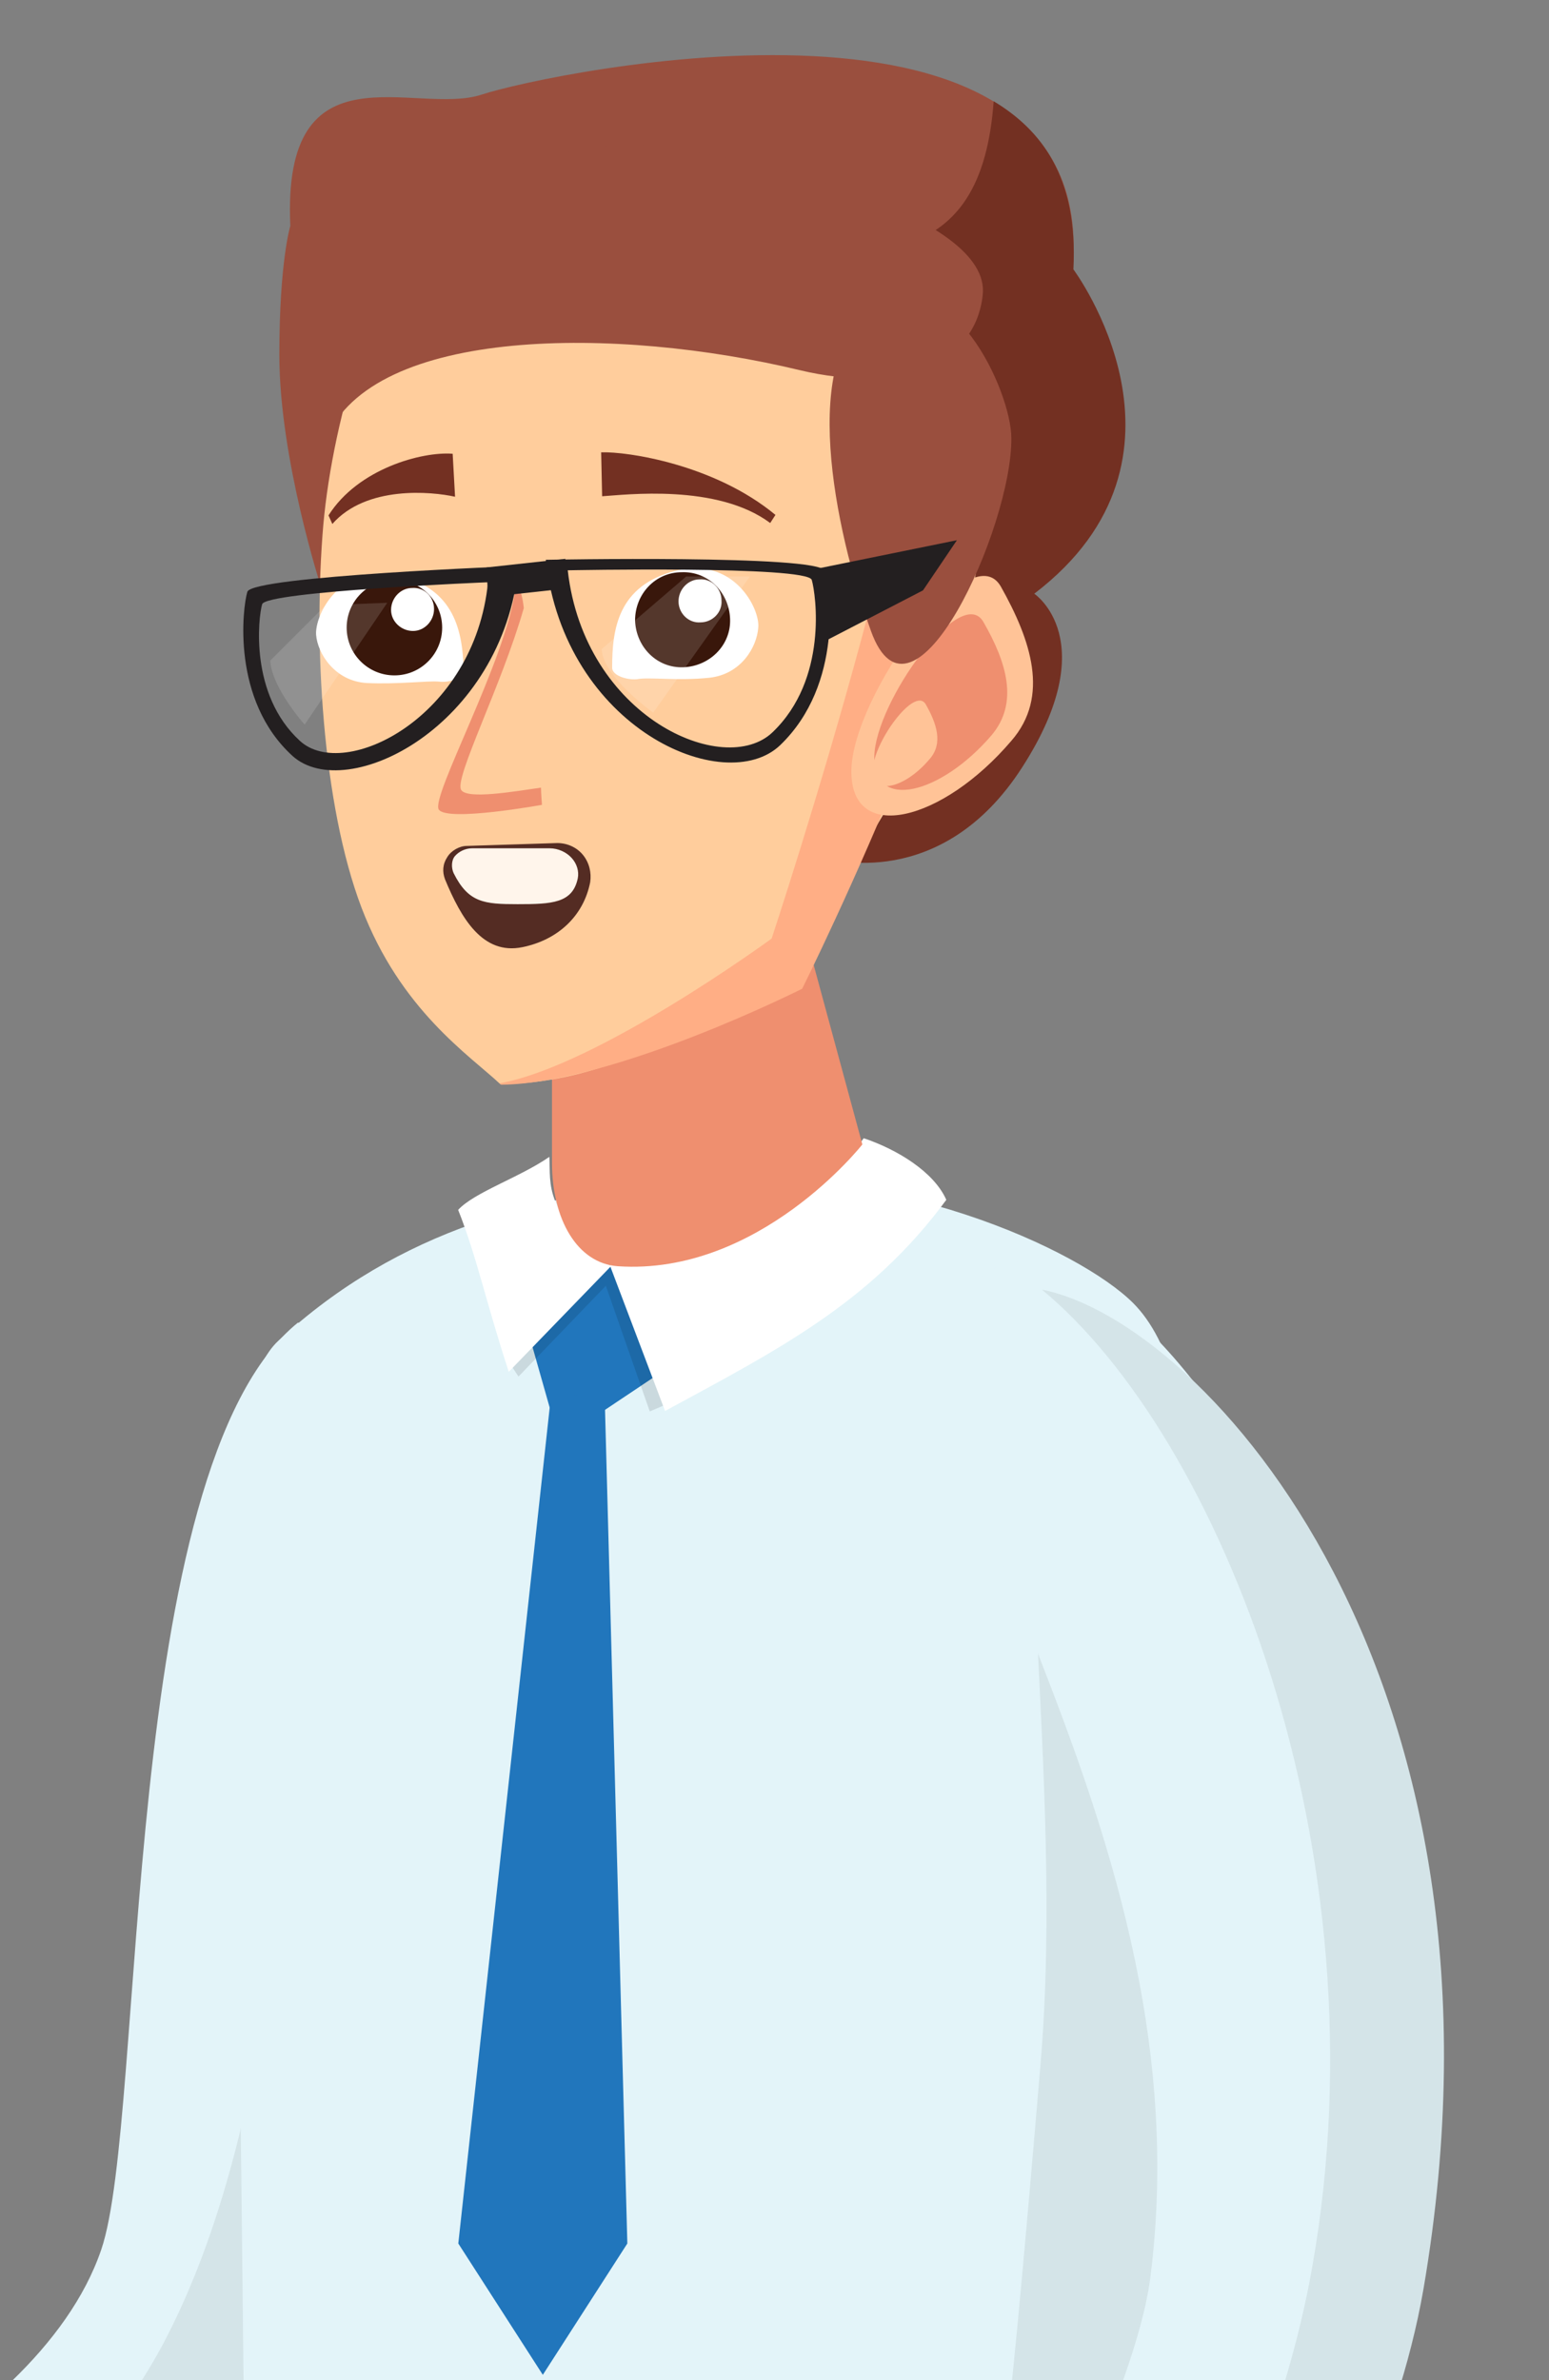 <?xml version="1.0" encoding="utf-8"?>
<!-- Generator: Adobe Illustrator 24.0.3, SVG Export Plug-In . SVG Version: 6.00 Build 0)  -->
<svg version="1.1" id="Layer_1" xmlns:serif="http://www.serif.com/"
	 xmlns="http://www.w3.org/2000/svg" xmlns:xlink="http://www.w3.org/1999/xlink" x="0px" y="0px" width="324.4px" height="498.3px"
	 viewBox="0 0 324.4 498.3" style="enable-background:new 0 0 324.4 498.3;" xml:space="preserve">
<rect x="0" y="0" width="324.4" height="498.3" fill="#808080" stroke="none"/>
<style type="text/css">
	.st0{fill:#FFB882;}
	.st1{fill:#E3F4F9;}
	.st2{fill:#D4E4E8;}
	.st3{fill:#CEA895;}
	.st4{fill-rule:evenodd;clip-rule:evenodd;fill:#2176BC;}
	.st5{fill-rule:evenodd;clip-rule:evenodd;fill-opacity:0.11;}
	.st6{fill-rule:evenodd;clip-rule:evenodd;fill:#FFFFFF;}
	.st7{fill:#9A4F3E;}
	.st8{fill:#733022;}
	.st9{fill:#EF8F6F;}
	.st10{fill:#FFCD9C;}
	.st11{fill:#FFAE85;}
	.st12{fill:#FFC397;}
	.st13{fill:#542C23;}
	.st14{fill:#FFF5EB;}
	.st15{fill:#FFFFFF;}
	.st16{fill:#39170B;}
	.st17{fill:#231F20;}
	.st18{opacity:0.14;fill:#FFFFFF;enable-background:new    ;}
</style>
<g>
	<g>
		<g>
			<path class="st0" d="M-81.2,547.9l21.3,42.5c7-6.7,23.4-14.7,28.3-15.7l-11.1-38.5C-42.8,536.1-64.7,548.4-81.2,547.9z"/>
			<path class="st0" d="M-64.7,548.4c-3.3-0.7-12.3,0-19.3-0.7c-8.2-0.8-31.6-17-34-14.9c-3.6,3.1-3.9,9.5-2.6,11.6
				c1.5,2.1,25.7,14.7,23.9,18.2c-2.8,5.6-15.2,9.5-16.4,12.3c-2.6,6.2,18.7,23.1,24.9,26.8c6.2,3.8,26-4.9,34.4-19.3
				C-50.6,577-64.7,548.4-64.7,548.4z"/>
			<path class="st0" d="M-98.4,565.9c-7.2,4.1-16.7,10.1-19.5,10.6c-2.8,0.5-18.5,3.1-19.6,4.9c-1.1,1.8-3.3,8.7,0.5,9.3
				c3.6,0.5,20.9-2.6,24.9-4.6c3.8-2,16.5-7.2,17.3-8.5C-94.2,576.2-94.3,563.6-98.4,565.9z"/>
			<path class="st0" d="M-84.8,582.1c-6.7,4.9-15.5,12.1-18.2,13.1c-2.6,0.8-18,5.4-19,7.2s-2.3,9,1.3,9.2
				c3.6,0.2,20.6-5.2,24.2-7.5c3.6-2.5,15.7-9.3,16.2-10.6C-79.6,591.7-81.1,579.3-84.8,582.1z"/>
			<path class="st0" d="M-92,572.6c-6.7,4.9-15.5,12.1-18.2,13.1c-2.6,0.8-18,5.4-19,7.2s-2.3,9,1.3,9.2s20.6-5.2,24.2-7.5
				c3.6-2.5,15.7-9.3,16.2-10.6C-86.8,582.4-88.3,569.8-92,572.6z"/>
			<path class="st0" d="M-71.8,584.9c-6.2,5.6-14.4,13.7-17,14.7c-2.6,1.1-17.5,7.2-18.2,9.2c-0.8,2-1.5,9.3,2.1,9s20-7.2,23.4-10
				s14.7-10.8,15.2-12.3C-65.7,594.2-68.2,581.8-71.8,584.9z"/>
		</g>
		<path class="st1" d="M62.4,276.9C24.8,307.3,30.7,443.3,21.2,471c-13.9,40.7-81.7,65.5-81.7,65.5l18.5,51.2
			c0,0,77.4-34,104.4-86.6c25.5-49.4,38.1-120.4,30.3-173.8C87.3,289.3,62.4,276.9,62.4,276.9z"/>
		<path class="st2" d="M34.9,489.3c27.5-53.5,24.9-133.4,36.3-185.6c3.4,14.7,16.4,2.1,19.8,27.2C98.3,383.1,79.6,460,56.5,505
			c-27,52.4-98.5,82.6-98.5,82.6l-8.7-25C-25.6,553.9,16,526.1,34.9,489.3z"/>
	</g>
	<path class="st3" d="M3.4,423.7"/>
	<path class="st1" d="M53.3,589c0.8,12.9,48.9,11.9,80.3,11.9c40.1,0,80.7,0.8,99.3-33.4c8.8-16.4,0.3-28.5,10.8-125.7
		c11.3-106,9.3-153.3-6.4-169c-11.1-11.1-51.1-29.8-94.4-25.5c-29.6,2.8-59.1,9.8-84.6,33.4c-11,10.1-11.8,51.2-8.7,129.4
		C51,436.6,50.6,548.9,53.3,589z"/>
	<path class="st2" d="M202.2,552.3c6.1-17.7,7.9-27.5,15.7-120c5.2-61-8-129.1,2-165.3c41.2,39.4,37.1,100.3,27.3,174.8
		c-15.5,118.3-5.2,109.6-14.1,125.8c-18.7,34.2-128.6,38-174.8,26.8c-0.5-0.2,2.1,0.3,1.6,0C162.3,598,196.1,570,202.2,552.3z"/>
	<g>
		<g>
			<path class="st0" d="M183,594.5l37.8,27.7c3.6-9.7,15.1-25.2,19.1-28.6l-26.7-29.3C213.3,564.3,198.6,586.5,183,594.5z"/>
			<path class="st0" d="M198.6,586.5c-3.3,1-11.3,6.2-18,9.2c-7.7,3.4-36.2,0.7-37.5,3.8c-2,4.6,0.5,10.6,2.6,11.8
				c2.3,1.1,29.8,0.3,29.8,4.3c-0.2,6.5-9.8,16.2-9.7,19.5c0.3,6.9,27,11.5,34.2,11.6c7.4,0.2,21.8-17.5,23.1-34.9
				C223.6,605.5,198.6,586.5,198.6,586.5z"/>
			<path class="st0" d="M175.3,619.6c-4.7,7.4-11,17.7-13.3,19.5s-15.5,12.3-15.9,14.4c-0.3,2.1,0.8,9.5,4.4,8.2
				c3.6-1.3,18.2-12.9,20.8-16.7s11.9-15.1,12.1-16.5C183.5,626.8,178,615.5,175.3,619.6z"/>
			<path class="st0" d="M184.2,623.2c-3.9,7.9-9,19-11.1,20.9c-2.1,2.1-14.2,14.1-14.2,16.2c0,2.1,1.8,9.3,5.2,7.7
				c3.4-1.8,16.5-15.1,18.8-19.1c2.3-3.9,10.3-16.4,10.3-18C193,629.4,186.3,618.7,184.2,623.2z"/>
			<path class="st0" d="M196.6,625.1c-3.9,7.9-9,19-11.1,20.9c-2.1,2.1-14.2,14.1-14.2,16.2s1.8,9.3,5.2,7.7
				c3.4-1.8,16.5-15.1,18.8-19.1c2.3-3.9,10.3-16.4,10.3-18C205.5,631.3,198.7,620.7,196.6,625.1z"/>
			<path class="st0" d="M207.9,623.2c-3.3,8.2-7.4,19.6-9.2,21.9c-1.8,2.3-12.9,15.4-12.8,17.5c0.2,2.1,2.6,9.2,5.9,7
				c3.3-2.1,15.2-16.7,17.2-20.8c2-4.3,8.8-17.3,8.7-18.8C217.4,628.6,209.7,618.6,207.9,623.2z"/>
		</g>
		<path class="st1" d="M204.6,268.4c-26.8,29.8,49.1,109,36.3,208.5c-3.8,29.8-41.1,97.2-41.1,97.2l33.1,35.5
			c0,0,56.3-71.3,61.4-132.7C306.4,328,226.7,243.8,204.6,268.4z"/>
		<path class="st2" d="M274.8,474.7c15.5-87.4-19.5-174.1-56.6-204.7c34.2,6.7,101.9,81,79.9,209.3C287.3,541.5,233,609.7,233,609.7
			l-16.7-17.3C240.6,568.5,266.7,520.6,274.8,474.7z"/>
	</g>
	<g transform="matrix(1,0,0,1,-4319.62,0)">
		<path class="st4" d="M4457.5,287.7l-6.9-21.8l-6.5-2.3l-13.9,15.1l6.5,22.9L4457.5,287.7z"/>
	</g>
	<g transform="matrix(1,0,0,1,-4319.62,0)">
		<path class="st5" d="M4460.6,293.4l-10-27.5l-6.5-2.3l-18.7,20.3l2.8,4.3l18.3-19l9.2,26.3L4460.6,293.4z"/>
	</g>
	<g transform="matrix(1,0,0,1,-4319.62,0)">
		<path class="st4" d="M4446.3,294.1l4.7,175.6l-17.7,27.5l-17.7-27.5l19.6-179.2L4446.3,294.1z"/>
	</g>
	<g transform="matrix(1,0,0,1,-4319.62,0)">
		<path class="st6" d="M4500.5,238.3c6.9,2.3,14.7,7,17.3,12.9c-15.9,21.6-35.3,31.4-58.9,44.2l-11.6-30.6
			C4473.3,267.2,4495.1,246,4500.5,238.3z"/>
	</g>
	<g transform="matrix(-1,0,0,1,4701.85,0)">
		<path class="st6" d="M4586.8,242.2c6.2,4.3,15.7,7.4,19.1,11.1c-3.9,9.8-5.9,19.6-10.6,33.9l-21.4-22.1
			C4588.1,253.3,4586.5,248.3,4586.8,242.2z"/>
	</g>
	<path class="st7" d="M100.9,19.8c13.9-4.6,129.9-29.1,123.7,36.7c0,0-58.7,30.9-157.3,66.6c0,0-8.8-27-8.8-48.8
		c0-19.6,2.3-27,2.3-27C59,8.7,87,24.4,100.9,19.8z"/>
	<path class="st8" d="M119.9,38.5c64.6,24.4,85.7,16.7,88.2-17.3c9.8,5.9,17.7,15.7,16.7,35.2c0,0,29.3,39.3-8.2,67.9
		c0,0,14.6,9.7-2.5,36.3c-17,26.5-40.9,19.1-40.9,19.1s-33.7,33.5-91.3-20.8l3.6-93.3C97.1,70.7,98.9,30.6,119.9,38.5z"/>
	<path class="st9" d="M115.6,243.4v-49.1l49.1-13.3l15.9,58.6c0,0-21.6,27.5-51.2,25.5C120.9,264.5,115.6,255.3,115.6,243.4z"/>
	<path class="st10" d="M104.8,227c-6.5-6.1-20.9-15.5-29.1-37c-8.2-21.6-10.1-55.3-8-80c2-22.6,11.5-56.1,24.7-62.8
		c31.4-15.7,107,15.9,112.7,43.5C213.6,130.4,171.9,226,104.8,227z"/>
	<path class="st11" d="M205.3,90.7c-3.1-9.3-8.5-17-15.4-28.1c1.3,3.1,2.5-13.6,3.4-10.6c8.2,24.2-31.7,144.5-31.7,144.5
		s-36.2,26.5-56.9,30.3c0,0.2,0.2,0.2,0.3,0.3c23.7-0.3,63-20.1,63-20.1S213.6,115.4,205.3,90.7z"/>
	<path class="st12" d="M211.8,155.1c-14.4,16.9-33.7,21.8-33.5,6.2s24.9-49.7,31.3-38.5C215.9,134,219.9,145.8,211.8,155.1z"/>
	<path class="st9" d="M207.6,154c-10.6,12.3-24.7,15.9-24.5,4.4s18.3-36.5,22.9-28.1C210.7,138.5,213.5,147.1,207.6,154z"/>
	<path class="st12" d="M194.7,158.9c-5.1,6.1-12.1,7.9-11.9,2.3c0-5.6,8.8-17.8,11.1-13.7C196.1,151.4,197.6,155.6,194.7,158.9z"/>
	<path class="st13" d="M97.8,177.1c-1.6,0-3.3,1-4.1,2.3c-1,1.5-1.1,3.1-0.5,4.7c3.4,8.2,7.9,15.9,16.2,14.2
		c7.4-1.5,12.8-6.5,14.2-13.6c0.3-2-0.2-4.1-1.5-5.7c-1.3-1.6-3.3-2.5-5.4-2.5L97.8,177.1z"/>
	<path class="st14" d="M98.9,177.6c-1.5,0-2.8,0.7-3.6,1.6s-0.8,2.5-0.3,3.6c3.1,6.2,6.4,6.5,13.4,6.5c7.2,0,11.5-0.2,12.6-5.4
		c0.3-1.5-0.2-3.1-1.3-4.3s-2.8-2-4.6-2L98.9,177.6z"/>
	<g>
		<path class="st8" d="M69.6,109.7l-0.8-1.8c6.2-9.8,19.6-13.4,26-12.9l0.5,9C90.4,102.9,76.7,101.6,69.6,109.7z"/>
	</g>
	<g>
		<path class="st8" d="M161.3,109.5c-11.1-8.3-30.4-5.9-35.2-5.6l-0.2-9.2c5.4-0.2,23.7,2.5,36.5,13.1L161.3,109.5z"/>
	</g>
	<path class="st7" d="M182.4,132.1c-7.7-21.6-15.2-57.9,0.8-67.9s28.6,17.8,28.6,27.5C212,110.3,191.1,156.3,182.4,132.1z"/>
	<path class="st7" d="M70.3,50.7c0,0-2.8,43.2-2,41.2c9.8-23.6,61-23.6,99.2-14.4c20.5,4.9,36.7-1,38.3-15.7
		c2-16.9-48.3-29.3-71.2-31.4C111.4,28.5,70.3,50.7,70.3,50.7z"/>
	<g>
		<path class="st15" d="M97.1,140.3c-0.2-7.9-1.8-17.2-13.9-19.8c-12.3-2.6-17.3,8.5-17,12.4s3.9,9.7,10.6,10.1
			c6.7,0.3,12.6-0.5,15.1-0.3C94.3,143,97.1,141.9,97.1,140.3z"/>
		<circle class="st16" cx="82.6" cy="131.4" r="10"/>
		<path class="st15" d="M90.9,127.5c0,2.5-2,4.6-4.4,4.6c-2.5,0-4.6-2-4.6-4.4c0-2.5,2-4.6,4.4-4.6
			C88.8,122.9,90.9,124.9,90.9,127.5z"/>
		<path class="st15" d="M128.2,139.8c0-7.9,1.1-17.2,13.3-20.3c12.1-3.1,17.7,7.9,17.3,11.9c-0.3,4.1-3.6,9.8-10.3,10.5
			s-12.6-0.2-15.1,0.3C131.2,142.4,128.2,141.4,128.2,139.8z"/>
		<path class="st16" d="M133,129.9c0.2,5.6,4.6,10,10.1,9.8s10-4.6,9.8-10.1c-0.2-5.6-4.6-10-10.1-9.8
			C137.2,119.8,133,124.4,133,129.9z"/>
		<path class="st15" d="M142.1,125.9c0,2.5,2.1,4.6,4.6,4.4c2.5,0,4.6-2.1,4.4-4.6c0-2.5-2.1-4.6-4.6-4.4
			C144.1,121.3,142.1,123.4,142.1,125.9z"/>
	</g>
	<path class="st9" d="M109.7,127.3c-4.7,16.4-14.7,35.8-13.1,38.1c1.3,2,11.1,0.3,16.7-0.5c0,1,0.2,3.6,0.2,3.6s-19.8,3.6-21.6,1
		c-1.8-2.6,14.1-31.3,16-46.1C107.9,121.8,109.2,122.7,109.7,127.3z"/>
	<g>
		<path class="st17" d="M172.7,119.5c-1.1-3.4-58.4-2.3-58.4-2.3c3.9,35.3,37.5,49.9,49.1,38.8C176.7,143.2,173.9,122.9,172.7,119.5
			z M161.8,153.3c-10.1,9.7-39.4-3.1-42.9-33.9c0,0,50.1-1,51.1,2C170.9,124.5,173.4,142.2,161.8,153.3z"/>
		<path class="st17" d="M51.8,123.9c-1,3.3-3.4,22.7,9.5,34.4c11.3,10.1,44-6.1,47.3-39.8C108.6,118.5,52.8,120.6,51.8,123.9z
			 M62.8,155.1c-10.6-9.7-8.7-25.9-7.9-28.6s47.3-4.6,47.3-4.6C99.4,150.2,72.1,163.7,62.8,155.1z"/>
		<polygon class="st17" points="101.9,118.8 118.4,117 118.7,123.2 102.2,125 		"/>
		<path class="st18" d="M81.1,126.2l-17.3,25.5c0,0-6.9-7.7-7.2-13.4l11.6-11.6L81.1,126.2z"/>
		<path class="st18" d="M156.9,120.9l-20.1,28.3c0,0-10.5-7.4-10.8-13.3l17.7-15.2H157L156.9,120.9L156.9,120.9z"/>
		<polygon class="st17" points="171.4,119 200.4,113.1 193.3,123.6 173.4,133.9 		"/>
	</g>
</g>
</svg>

